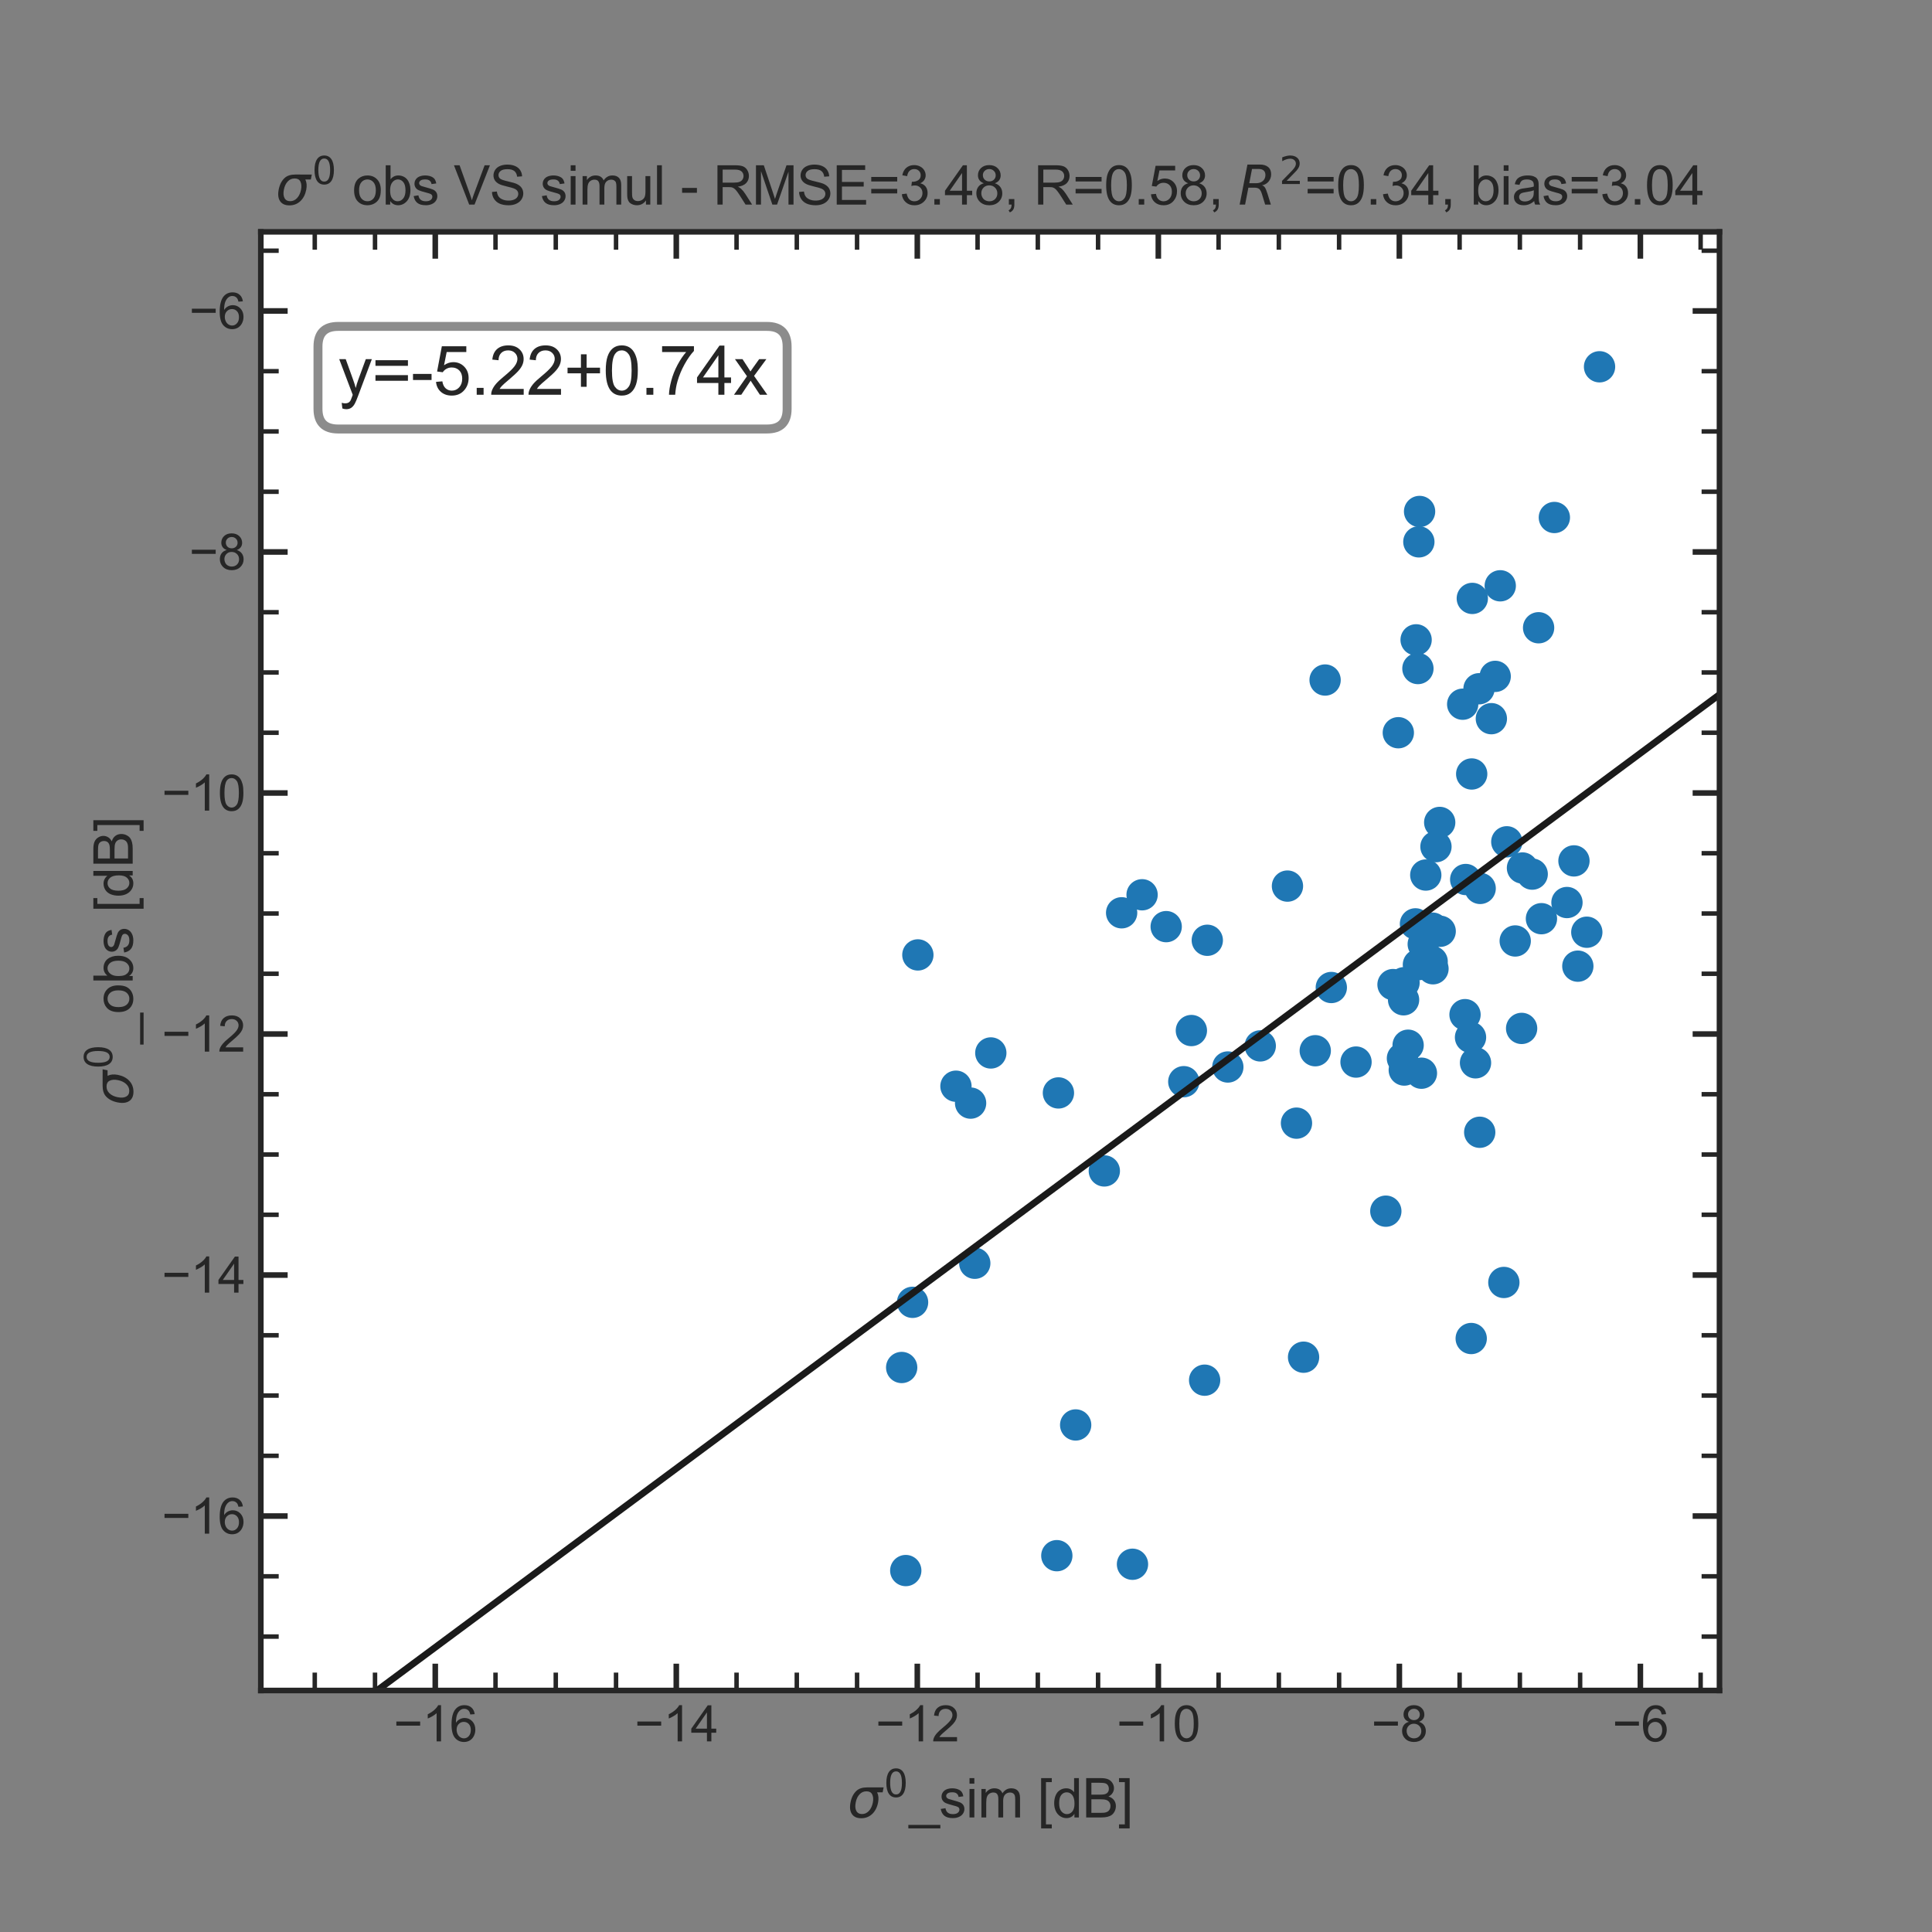 <?xml version="1.0" encoding="utf-8" standalone="no"?>
<!DOCTYPE svg PUBLIC "-//W3C//DTD SVG 1.1//EN"
  "http://www.w3.org/Graphics/SVG/1.1/DTD/svg11.dtd">
<svg xmlns:xlink="http://www.w3.org/1999/xlink" width="432pt" height="432pt" viewBox="0 0 432 432" xmlns="http://www.w3.org/2000/svg" version="1.1">
 <rect x="0" y="0" width="432" height="432" fill="#808080" stroke="none"/>
 <defs>
  <style type="text/css">*{stroke-linejoin: round; stroke-linecap: butt}</style>
 </defs>
 <g id="figure_1">
  <g id="patch_1">
   <path d="M 0 432 
L 432 432 
L 432 0 
L 0 0 
L 0 432 
z
" style="fill: none"/>
  </g>
  <g id="axes_1">
   <g id="patch_2">
    <path d="M 58.32 378 
L 384.48 378 
L 384.48 51.84 
L 58.32 51.84 
z
" style="fill: #ffffff"/>
   </g>
   <g id="matplotlib.axis_1">
    <g id="xtick_1">
     <g id="line2d_1">
      <defs>
       <path id="m7a24ff9597" d="M 0 0 
L 0 -6 
" style="stroke: #262626; stroke-width: 1.25"/>
      </defs>
      <g>
       <use xlink:href="#m7a24ff9597" x="97.327" y="378" style="fill: #262626; stroke: #262626; stroke-width: 1.25"/>
      </g>
     </g>
     <g id="line2d_2">
      <defs>
       <path id="m39b2831d17" d="M 0 0 
L 0 6 
" style="stroke: #262626; stroke-width: 1.25"/>
      </defs>
      <g>
       <use xlink:href="#m39b2831d17" x="97.327" y="51.84" style="fill: #262626; stroke: #262626; stroke-width: 1.25"/>
      </g>
     </g>
     <g id="text_1">
      <!-- −16 -->
      <g style="fill: #262626" transform="translate(87.998 389.374)scale(0.11 -0.11)">
       <defs>
        <path id="ArialMT-2212" d="M 3381 1997 
L 356 1997 
L 356 2522 
L 3381 2522 
L 3381 1997 
z
" transform="scale(0.016)"/>
        <path id="ArialMT-31" d="M 2384 0 
L 1822 0 
L 1822 3584 
Q 1619 3391 1289 3197 
Q 959 3003 697 2906 
L 697 3450 
Q 1169 3672 1522 3987 
Q 1875 4303 2022 4600 
L 2384 4600 
L 2384 0 
z
" transform="scale(0.016)"/>
        <path id="ArialMT-36" d="M 3184 3459 
L 2625 3416 
Q 2550 3747 2413 3897 
Q 2184 4138 1850 4138 
Q 1581 4138 1378 3988 
Q 1113 3794 959 3422 
Q 806 3050 800 2363 
Q 1003 2672 1297 2822 
Q 1591 2972 1913 2972 
Q 2475 2972 2870 2558 
Q 3266 2144 3266 1488 
Q 3266 1056 3080 686 
Q 2894 316 2569 119 
Q 2244 -78 1831 -78 
Q 1128 -78 684 439 
Q 241 956 241 2144 
Q 241 3472 731 4075 
Q 1159 4600 1884 4600 
Q 2425 4600 2770 4297 
Q 3116 3994 3184 3459 
z
M 888 1484 
Q 888 1194 1011 928 
Q 1134 663 1356 523 
Q 1578 384 1822 384 
Q 2178 384 2434 671 
Q 2691 959 2691 1453 
Q 2691 1928 2437 2201 
Q 2184 2475 1800 2475 
Q 1419 2475 1153 2201 
Q 888 1928 888 1484 
z
" transform="scale(0.016)"/>
       </defs>
       <use xlink:href="#ArialMT-2212"/>
       <use xlink:href="#ArialMT-31" x="58.398"/>
       <use xlink:href="#ArialMT-36" x="114.014"/>
      </g>
     </g>
    </g>
    <g id="xtick_2">
     <g id="line2d_3">
      <g>
       <use xlink:href="#m7a24ff9597" x="151.22" y="378" style="fill: #262626; stroke: #262626; stroke-width: 1.25"/>
      </g>
     </g>
     <g id="line2d_4">
      <g>
       <use xlink:href="#m39b2831d17" x="151.22" y="51.84" style="fill: #262626; stroke: #262626; stroke-width: 1.25"/>
      </g>
     </g>
     <g id="text_2">
      <!-- −14 -->
      <g style="fill: #262626" transform="translate(141.89 389.374)scale(0.11 -0.11)">
       <defs>
        <path id="ArialMT-34" d="M 2069 0 
L 2069 1097 
L 81 1097 
L 81 1613 
L 2172 4581 
L 2631 4581 
L 2631 1613 
L 3250 1613 
L 3250 1097 
L 2631 1097 
L 2631 0 
L 2069 0 
z
M 2069 1613 
L 2069 3678 
L 634 1613 
L 2069 1613 
z
" transform="scale(0.016)"/>
       </defs>
       <use xlink:href="#ArialMT-2212"/>
       <use xlink:href="#ArialMT-31" x="58.398"/>
       <use xlink:href="#ArialMT-34" x="114.014"/>
      </g>
     </g>
    </g>
    <g id="xtick_3">
     <g id="line2d_5">
      <g>
       <use xlink:href="#m7a24ff9597" x="205.113" y="378" style="fill: #262626; stroke: #262626; stroke-width: 1.25"/>
      </g>
     </g>
     <g id="line2d_6">
      <g>
       <use xlink:href="#m39b2831d17" x="205.113" y="51.84" style="fill: #262626; stroke: #262626; stroke-width: 1.25"/>
      </g>
     </g>
     <g id="text_3">
      <!-- −12 -->
      <g style="fill: #262626" transform="translate(195.783 389.374)scale(0.11 -0.11)">
       <defs>
        <path id="ArialMT-32" d="M 3222 541 
L 3222 0 
L 194 0 
Q 188 203 259 391 
Q 375 700 629 1000 
Q 884 1300 1366 1694 
Q 2113 2306 2375 2664 
Q 2638 3022 2638 3341 
Q 2638 3675 2398 3904 
Q 2159 4134 1775 4134 
Q 1369 4134 1125 3890 
Q 881 3647 878 3216 
L 300 3275 
Q 359 3922 746 4261 
Q 1134 4600 1788 4600 
Q 2447 4600 2831 4234 
Q 3216 3869 3216 3328 
Q 3216 3053 3103 2787 
Q 2991 2522 2730 2228 
Q 2469 1934 1863 1422 
Q 1356 997 1212 845 
Q 1069 694 975 541 
L 3222 541 
z
" transform="scale(0.016)"/>
       </defs>
       <use xlink:href="#ArialMT-2212"/>
       <use xlink:href="#ArialMT-31" x="58.398"/>
       <use xlink:href="#ArialMT-32" x="114.014"/>
      </g>
     </g>
    </g>
    <g id="xtick_4">
     <g id="line2d_7">
      <g>
       <use xlink:href="#m7a24ff9597" x="259.005" y="378" style="fill: #262626; stroke: #262626; stroke-width: 1.25"/>
      </g>
     </g>
     <g id="line2d_8">
      <g>
       <use xlink:href="#m39b2831d17" x="259.005" y="51.84" style="fill: #262626; stroke: #262626; stroke-width: 1.25"/>
      </g>
     </g>
     <g id="text_4">
      <!-- −10 -->
      <g style="fill: #262626" transform="translate(249.676 389.374)scale(0.11 -0.11)">
       <defs>
        <path id="ArialMT-30" d="M 266 2259 
Q 266 3072 433 3567 
Q 600 4063 929 4331 
Q 1259 4600 1759 4600 
Q 2128 4600 2406 4451 
Q 2684 4303 2865 4023 
Q 3047 3744 3150 3342 
Q 3253 2941 3253 2259 
Q 3253 1453 3087 958 
Q 2922 463 2592 192 
Q 2263 -78 1759 -78 
Q 1097 -78 719 397 
Q 266 969 266 2259 
z
M 844 2259 
Q 844 1131 1108 757 
Q 1372 384 1759 384 
Q 2147 384 2411 759 
Q 2675 1134 2675 2259 
Q 2675 3391 2411 3762 
Q 2147 4134 1753 4134 
Q 1366 4134 1134 3806 
Q 844 3388 844 2259 
z
" transform="scale(0.016)"/>
       </defs>
       <use xlink:href="#ArialMT-2212"/>
       <use xlink:href="#ArialMT-31" x="58.398"/>
       <use xlink:href="#ArialMT-30" x="114.014"/>
      </g>
     </g>
    </g>
    <g id="xtick_5">
     <g id="line2d_9">
      <g>
       <use xlink:href="#m7a24ff9597" x="312.898" y="378" style="fill: #262626; stroke: #262626; stroke-width: 1.25"/>
      </g>
     </g>
     <g id="line2d_10">
      <g>
       <use xlink:href="#m39b2831d17" x="312.898" y="51.84" style="fill: #262626; stroke: #262626; stroke-width: 1.25"/>
      </g>
     </g>
     <g id="text_5">
      <!-- −8 -->
      <g style="fill: #262626" transform="translate(306.627 389.374)scale(0.11 -0.11)">
       <defs>
        <path id="ArialMT-38" d="M 1131 2484 
Q 781 2613 612 2850 
Q 444 3088 444 3419 
Q 444 3919 803 4259 
Q 1163 4600 1759 4600 
Q 2359 4600 2725 4251 
Q 3091 3903 3091 3403 
Q 3091 3084 2923 2848 
Q 2756 2613 2416 2484 
Q 2838 2347 3058 2040 
Q 3278 1734 3278 1309 
Q 3278 722 2862 322 
Q 2447 -78 1769 -78 
Q 1091 -78 675 323 
Q 259 725 259 1325 
Q 259 1772 486 2073 
Q 713 2375 1131 2484 
z
M 1019 3438 
Q 1019 3113 1228 2906 
Q 1438 2700 1772 2700 
Q 2097 2700 2305 2904 
Q 2513 3109 2513 3406 
Q 2513 3716 2298 3927 
Q 2084 4138 1766 4138 
Q 1444 4138 1231 3931 
Q 1019 3725 1019 3438 
z
M 838 1322 
Q 838 1081 952 856 
Q 1066 631 1291 507 
Q 1516 384 1775 384 
Q 2178 384 2440 643 
Q 2703 903 2703 1303 
Q 2703 1709 2433 1975 
Q 2163 2241 1756 2241 
Q 1359 2241 1098 1978 
Q 838 1716 838 1322 
z
" transform="scale(0.016)"/>
       </defs>
       <use xlink:href="#ArialMT-2212"/>
       <use xlink:href="#ArialMT-38" x="58.398"/>
      </g>
     </g>
    </g>
    <g id="xtick_6">
     <g id="line2d_11">
      <g>
       <use xlink:href="#m7a24ff9597" x="366.791" y="378" style="fill: #262626; stroke: #262626; stroke-width: 1.25"/>
      </g>
     </g>
     <g id="line2d_12">
      <g>
       <use xlink:href="#m39b2831d17" x="366.791" y="51.84" style="fill: #262626; stroke: #262626; stroke-width: 1.25"/>
      </g>
     </g>
     <g id="text_6">
      <!-- −6 -->
      <g style="fill: #262626" transform="translate(360.52 389.374)scale(0.11 -0.11)">
       <use xlink:href="#ArialMT-2212"/>
       <use xlink:href="#ArialMT-36" x="58.398"/>
      </g>
     </g>
    </g>
    <g id="xtick_7">
     <g id="line2d_13">
      <defs>
       <path id="m13c1bd08ab" d="M 0 0 
L 0 -4 
" style="stroke: #262626"/>
      </defs>
      <g>
       <use xlink:href="#m13c1bd08ab" x="70.381" y="378" style="fill: #262626; stroke: #262626"/>
      </g>
     </g>
     <g id="line2d_14">
      <defs>
       <path id="m82438d0d2b" d="M 0 0 
L 0 4 
" style="stroke: #262626"/>
      </defs>
      <g>
       <use xlink:href="#m82438d0d2b" x="70.381" y="51.84" style="fill: #262626; stroke: #262626"/>
      </g>
     </g>
    </g>
    <g id="xtick_8">
     <g id="line2d_15">
      <g>
       <use xlink:href="#m13c1bd08ab" x="83.854" y="378" style="fill: #262626; stroke: #262626"/>
      </g>
     </g>
     <g id="line2d_16">
      <g>
       <use xlink:href="#m82438d0d2b" x="83.854" y="51.84" style="fill: #262626; stroke: #262626"/>
      </g>
     </g>
    </g>
    <g id="xtick_9">
     <g id="line2d_17">
      <g>
       <use xlink:href="#m13c1bd08ab" x="110.8" y="378" style="fill: #262626; stroke: #262626"/>
      </g>
     </g>
     <g id="line2d_18">
      <g>
       <use xlink:href="#m82438d0d2b" x="110.8" y="51.84" style="fill: #262626; stroke: #262626"/>
      </g>
     </g>
    </g>
    <g id="xtick_10">
     <g id="line2d_19">
      <g>
       <use xlink:href="#m13c1bd08ab" x="124.273" y="378" style="fill: #262626; stroke: #262626"/>
      </g>
     </g>
     <g id="line2d_20">
      <g>
       <use xlink:href="#m82438d0d2b" x="124.273" y="51.84" style="fill: #262626; stroke: #262626"/>
      </g>
     </g>
    </g>
    <g id="xtick_11">
     <g id="line2d_21">
      <g>
       <use xlink:href="#m13c1bd08ab" x="137.747" y="378" style="fill: #262626; stroke: #262626"/>
      </g>
     </g>
     <g id="line2d_22">
      <g>
       <use xlink:href="#m82438d0d2b" x="137.747" y="51.84" style="fill: #262626; stroke: #262626"/>
      </g>
     </g>
    </g>
    <g id="xtick_12">
     <g id="line2d_23">
      <g>
       <use xlink:href="#m13c1bd08ab" x="164.693" y="378" style="fill: #262626; stroke: #262626"/>
      </g>
     </g>
     <g id="line2d_24">
      <g>
       <use xlink:href="#m82438d0d2b" x="164.693" y="51.84" style="fill: #262626; stroke: #262626"/>
      </g>
     </g>
    </g>
    <g id="xtick_13">
     <g id="line2d_25">
      <g>
       <use xlink:href="#m13c1bd08ab" x="178.166" y="378" style="fill: #262626; stroke: #262626"/>
      </g>
     </g>
     <g id="line2d_26">
      <g>
       <use xlink:href="#m82438d0d2b" x="178.166" y="51.84" style="fill: #262626; stroke: #262626"/>
      </g>
     </g>
    </g>
    <g id="xtick_14">
     <g id="line2d_27">
      <g>
       <use xlink:href="#m13c1bd08ab" x="191.639" y="378" style="fill: #262626; stroke: #262626"/>
      </g>
     </g>
     <g id="line2d_28">
      <g>
       <use xlink:href="#m82438d0d2b" x="191.639" y="51.84" style="fill: #262626; stroke: #262626"/>
      </g>
     </g>
    </g>
    <g id="xtick_15">
     <g id="line2d_29">
      <g>
       <use xlink:href="#m13c1bd08ab" x="218.586" y="378" style="fill: #262626; stroke: #262626"/>
      </g>
     </g>
     <g id="line2d_30">
      <g>
       <use xlink:href="#m82438d0d2b" x="218.586" y="51.84" style="fill: #262626; stroke: #262626"/>
      </g>
     </g>
    </g>
    <g id="xtick_16">
     <g id="line2d_31">
      <g>
       <use xlink:href="#m13c1bd08ab" x="232.059" y="378" style="fill: #262626; stroke: #262626"/>
      </g>
     </g>
     <g id="line2d_32">
      <g>
       <use xlink:href="#m82438d0d2b" x="232.059" y="51.84" style="fill: #262626; stroke: #262626"/>
      </g>
     </g>
    </g>
    <g id="xtick_17">
     <g id="line2d_33">
      <g>
       <use xlink:href="#m13c1bd08ab" x="245.532" y="378" style="fill: #262626; stroke: #262626"/>
      </g>
     </g>
     <g id="line2d_34">
      <g>
       <use xlink:href="#m82438d0d2b" x="245.532" y="51.84" style="fill: #262626; stroke: #262626"/>
      </g>
     </g>
    </g>
    <g id="xtick_18">
     <g id="line2d_35">
      <g>
       <use xlink:href="#m13c1bd08ab" x="272.478" y="378" style="fill: #262626; stroke: #262626"/>
      </g>
     </g>
     <g id="line2d_36">
      <g>
       <use xlink:href="#m82438d0d2b" x="272.478" y="51.84" style="fill: #262626; stroke: #262626"/>
      </g>
     </g>
    </g>
    <g id="xtick_19">
     <g id="line2d_37">
      <g>
       <use xlink:href="#m13c1bd08ab" x="285.952" y="378" style="fill: #262626; stroke: #262626"/>
      </g>
     </g>
     <g id="line2d_38">
      <g>
       <use xlink:href="#m82438d0d2b" x="285.952" y="51.84" style="fill: #262626; stroke: #262626"/>
      </g>
     </g>
    </g>
    <g id="xtick_20">
     <g id="line2d_39">
      <g>
       <use xlink:href="#m13c1bd08ab" x="299.425" y="378" style="fill: #262626; stroke: #262626"/>
      </g>
     </g>
     <g id="line2d_40">
      <g>
       <use xlink:href="#m82438d0d2b" x="299.425" y="51.84" style="fill: #262626; stroke: #262626"/>
      </g>
     </g>
    </g>
    <g id="xtick_21">
     <g id="line2d_41">
      <g>
       <use xlink:href="#m13c1bd08ab" x="326.371" y="378" style="fill: #262626; stroke: #262626"/>
      </g>
     </g>
     <g id="line2d_42">
      <g>
       <use xlink:href="#m82438d0d2b" x="326.371" y="51.84" style="fill: #262626; stroke: #262626"/>
      </g>
     </g>
    </g>
    <g id="xtick_22">
     <g id="line2d_43">
      <g>
       <use xlink:href="#m13c1bd08ab" x="339.844" y="378" style="fill: #262626; stroke: #262626"/>
      </g>
     </g>
     <g id="line2d_44">
      <g>
       <use xlink:href="#m82438d0d2b" x="339.844" y="51.84" style="fill: #262626; stroke: #262626"/>
      </g>
     </g>
    </g>
    <g id="xtick_23">
     <g id="line2d_45">
      <g>
       <use xlink:href="#m13c1bd08ab" x="353.318" y="378" style="fill: #262626; stroke: #262626"/>
      </g>
     </g>
     <g id="line2d_46">
      <g>
       <use xlink:href="#m82438d0d2b" x="353.318" y="51.84" style="fill: #262626; stroke: #262626"/>
      </g>
     </g>
    </g>
    <g id="xtick_24">
     <g id="line2d_47">
      <g>
       <use xlink:href="#m13c1bd08ab" x="380.264" y="378" style="fill: #262626; stroke: #262626"/>
      </g>
     </g>
     <g id="line2d_48">
      <g>
       <use xlink:href="#m82438d0d2b" x="380.264" y="51.84" style="fill: #262626; stroke: #262626"/>
      </g>
     </g>
    </g>
    <g id="text_7">
     <!-- $\sigma^0$_sim [dB] -->
     <g style="fill: #262626" transform="translate(189.48 406.48)scale(0.12 -0.12)">
      <defs>
       <path id="DejaVuSans-Oblique-3c3" d="M 2219 3044 
Q 1744 3044 1422 2700 
Q 1081 2341 969 1747 
Q 844 1119 1044 756 
Q 1241 397 1706 397 
Q 2166 397 2503 759 
Q 2844 1122 2966 1747 
Q 3075 2319 2881 2700 
Q 2700 3044 2219 3044 
z
M 2309 3503 
L 4219 3500 
L 4106 2925 
L 3463 2925 
Q 3706 2438 3575 1747 
Q 3406 888 2884 400 
Q 2359 -91 1609 -91 
Q 856 -91 525 400 
Q 194 888 363 1747 
Q 528 2609 1050 3097 
Q 1484 3503 2309 3503 
z
" transform="scale(0.016)"/>
       <path id="DejaVuSans-30" d="M 2034 4250 
Q 1547 4250 1301 3770 
Q 1056 3291 1056 2328 
Q 1056 1369 1301 889 
Q 1547 409 2034 409 
Q 2525 409 2770 889 
Q 3016 1369 3016 2328 
Q 3016 3291 2770 3770 
Q 2525 4250 2034 4250 
z
M 2034 4750 
Q 2819 4750 3233 4129 
Q 3647 3509 3647 2328 
Q 3647 1150 3233 529 
Q 2819 -91 2034 -91 
Q 1250 -91 836 529 
Q 422 1150 422 2328 
Q 422 3509 836 4129 
Q 1250 4750 2034 4750 
z
" transform="scale(0.016)"/>
       <path id="ArialMT-5f" d="M -97 -1272 
L -97 -866 
L 3631 -866 
L 3631 -1272 
L -97 -1272 
z
" transform="scale(0.016)"/>
       <path id="ArialMT-73" d="M 197 991 
L 753 1078 
Q 800 744 1014 566 
Q 1228 388 1613 388 
Q 2000 388 2187 545 
Q 2375 703 2375 916 
Q 2375 1106 2209 1216 
Q 2094 1291 1634 1406 
Q 1016 1563 777 1677 
Q 538 1791 414 1992 
Q 291 2194 291 2438 
Q 291 2659 392 2848 
Q 494 3038 669 3163 
Q 800 3259 1026 3326 
Q 1253 3394 1513 3394 
Q 1903 3394 2198 3281 
Q 2494 3169 2634 2976 
Q 2775 2784 2828 2463 
L 2278 2388 
Q 2241 2644 2061 2787 
Q 1881 2931 1553 2931 
Q 1166 2931 1000 2803 
Q 834 2675 834 2503 
Q 834 2394 903 2306 
Q 972 2216 1119 2156 
Q 1203 2125 1616 2013 
Q 2213 1853 2448 1751 
Q 2684 1650 2818 1456 
Q 2953 1263 2953 975 
Q 2953 694 2789 445 
Q 2625 197 2315 61 
Q 2006 -75 1616 -75 
Q 969 -75 630 194 
Q 291 463 197 991 
z
" transform="scale(0.016)"/>
       <path id="ArialMT-69" d="M 425 3934 
L 425 4581 
L 988 4581 
L 988 3934 
L 425 3934 
z
M 425 0 
L 425 3319 
L 988 3319 
L 988 0 
L 425 0 
z
" transform="scale(0.016)"/>
       <path id="ArialMT-6d" d="M 422 0 
L 422 3319 
L 925 3319 
L 925 2853 
Q 1081 3097 1340 3245 
Q 1600 3394 1931 3394 
Q 2300 3394 2536 3241 
Q 2772 3088 2869 2813 
Q 3263 3394 3894 3394 
Q 4388 3394 4653 3120 
Q 4919 2847 4919 2278 
L 4919 0 
L 4359 0 
L 4359 2091 
Q 4359 2428 4304 2576 
Q 4250 2725 4106 2815 
Q 3963 2906 3769 2906 
Q 3419 2906 3187 2673 
Q 2956 2441 2956 1928 
L 2956 0 
L 2394 0 
L 2394 2156 
Q 2394 2531 2256 2718 
Q 2119 2906 1806 2906 
Q 1569 2906 1367 2781 
Q 1166 2656 1075 2415 
Q 984 2175 984 1722 
L 984 0 
L 422 0 
z
" transform="scale(0.016)"/>
       <path id="ArialMT-20" transform="scale(0.016)"/>
       <path id="ArialMT-5b" d="M 434 -1272 
L 434 4581 
L 1675 4581 
L 1675 4116 
L 997 4116 
L 997 -806 
L 1675 -806 
L 1675 -1272 
L 434 -1272 
z
" transform="scale(0.016)"/>
       <path id="ArialMT-64" d="M 2575 0 
L 2575 419 
Q 2259 -75 1647 -75 
Q 1250 -75 917 144 
Q 584 363 401 755 
Q 219 1147 219 1656 
Q 219 2153 384 2558 
Q 550 2963 881 3178 
Q 1213 3394 1622 3394 
Q 1922 3394 2156 3267 
Q 2391 3141 2538 2938 
L 2538 4581 
L 3097 4581 
L 3097 0 
L 2575 0 
z
M 797 1656 
Q 797 1019 1065 703 
Q 1334 388 1700 388 
Q 2069 388 2326 689 
Q 2584 991 2584 1609 
Q 2584 2291 2321 2609 
Q 2059 2928 1675 2928 
Q 1300 2928 1048 2622 
Q 797 2316 797 1656 
z
" transform="scale(0.016)"/>
       <path id="ArialMT-42" d="M 469 0 
L 469 4581 
L 2188 4581 
Q 2713 4581 3030 4442 
Q 3347 4303 3526 4014 
Q 3706 3725 3706 3409 
Q 3706 3116 3547 2856 
Q 3388 2597 3066 2438 
Q 3481 2316 3704 2022 
Q 3928 1728 3928 1328 
Q 3928 1006 3792 729 
Q 3656 453 3456 303 
Q 3256 153 2954 76 
Q 2653 0 2216 0 
L 469 0 
z
M 1075 2656 
L 2066 2656 
Q 2469 2656 2644 2709 
Q 2875 2778 2992 2937 
Q 3109 3097 3109 3338 
Q 3109 3566 3000 3739 
Q 2891 3913 2687 3977 
Q 2484 4041 1991 4041 
L 1075 4041 
L 1075 2656 
z
M 1075 541 
L 2216 541 
Q 2509 541 2628 563 
Q 2838 600 2978 687 
Q 3119 775 3209 942 
Q 3300 1109 3300 1328 
Q 3300 1584 3169 1773 
Q 3038 1963 2805 2039 
Q 2572 2116 2134 2116 
L 1075 2116 
L 1075 541 
z
" transform="scale(0.016)"/>
       <path id="ArialMT-5d" d="M 1363 -1272 
L 122 -1272 
L 122 -806 
L 800 -806 
L 800 4116 
L 122 4116 
L 122 4581 
L 1363 4581 
L 1363 -1272 
z
" transform="scale(0.016)"/>
      </defs>
      <use xlink:href="#DejaVuSans-Oblique-3c3" transform="translate(0 0.766)"/>
      <use xlink:href="#DejaVuSans-30" transform="translate(67.852 39.047)scale(0.7)"/>
      <use xlink:href="#ArialMT-5f" transform="translate(115.122 0.766)"/>
      <use xlink:href="#ArialMT-73" transform="translate(170.737 0.766)"/>
      <use xlink:href="#ArialMT-69" transform="translate(220.737 0.766)"/>
      <use xlink:href="#ArialMT-6d" transform="translate(242.954 0.766)"/>
      <use xlink:href="#ArialMT-20" transform="translate(326.255 0.766)"/>
      <use xlink:href="#ArialMT-5b" transform="translate(354.038 0.766)"/>
      <use xlink:href="#ArialMT-64" transform="translate(381.821 0.766)"/>
      <use xlink:href="#ArialMT-42" transform="translate(437.437 0.766)"/>
      <use xlink:href="#ArialMT-5d" transform="translate(504.136 0.766)"/>
     </g>
    </g>
   </g>
   <g id="matplotlib.axis_2">
    <g id="ytick_1">
     <g id="line2d_49">
      <defs>
       <path id="m7d9068fc28" d="M 0 0 
L 6 0 
" style="stroke: #262626; stroke-width: 1.25"/>
      </defs>
      <g>
       <use xlink:href="#m7d9068fc28" x="58.32" y="338.993" style="fill: #262626; stroke: #262626; stroke-width: 1.25"/>
      </g>
     </g>
     <g id="line2d_50">
      <defs>
       <path id="m2fe93ac01d" d="M 0 0 
L -6 0 
" style="stroke: #262626; stroke-width: 1.25"/>
      </defs>
      <g>
       <use xlink:href="#m2fe93ac01d" x="384.48" y="338.993" style="fill: #262626; stroke: #262626; stroke-width: 1.25"/>
      </g>
     </g>
     <g id="text_8">
      <!-- −16 -->
      <g style="fill: #262626" transform="translate(36.161 342.93)scale(0.11 -0.11)">
       <use xlink:href="#ArialMT-2212"/>
       <use xlink:href="#ArialMT-31" x="58.398"/>
       <use xlink:href="#ArialMT-36" x="114.014"/>
      </g>
     </g>
    </g>
    <g id="ytick_2">
     <g id="line2d_51">
      <g>
       <use xlink:href="#m7d9068fc28" x="58.32" y="285.1" style="fill: #262626; stroke: #262626; stroke-width: 1.25"/>
      </g>
     </g>
     <g id="line2d_52">
      <g>
       <use xlink:href="#m2fe93ac01d" x="384.48" y="285.1" style="fill: #262626; stroke: #262626; stroke-width: 1.25"/>
      </g>
     </g>
     <g id="text_9">
      <!-- −14 -->
      <g style="fill: #262626" transform="translate(36.161 289.037)scale(0.11 -0.11)">
       <use xlink:href="#ArialMT-2212"/>
       <use xlink:href="#ArialMT-31" x="58.398"/>
       <use xlink:href="#ArialMT-34" x="114.014"/>
      </g>
     </g>
    </g>
    <g id="ytick_3">
     <g id="line2d_53">
      <g>
       <use xlink:href="#m7d9068fc28" x="58.32" y="231.207" style="fill: #262626; stroke: #262626; stroke-width: 1.25"/>
      </g>
     </g>
     <g id="line2d_54">
      <g>
       <use xlink:href="#m2fe93ac01d" x="384.48" y="231.207" style="fill: #262626; stroke: #262626; stroke-width: 1.25"/>
      </g>
     </g>
     <g id="text_10">
      <!-- −12 -->
      <g style="fill: #262626" transform="translate(36.161 235.144)scale(0.11 -0.11)">
       <use xlink:href="#ArialMT-2212"/>
       <use xlink:href="#ArialMT-31" x="58.398"/>
       <use xlink:href="#ArialMT-32" x="114.014"/>
      </g>
     </g>
    </g>
    <g id="ytick_4">
     <g id="line2d_55">
      <g>
       <use xlink:href="#m7d9068fc28" x="58.32" y="177.315" style="fill: #262626; stroke: #262626; stroke-width: 1.25"/>
      </g>
     </g>
     <g id="line2d_56">
      <g>
       <use xlink:href="#m2fe93ac01d" x="384.48" y="177.315" style="fill: #262626; stroke: #262626; stroke-width: 1.25"/>
      </g>
     </g>
     <g id="text_11">
      <!-- −10 -->
      <g style="fill: #262626" transform="translate(36.161 181.251)scale(0.11 -0.11)">
       <use xlink:href="#ArialMT-2212"/>
       <use xlink:href="#ArialMT-31" x="58.398"/>
       <use xlink:href="#ArialMT-30" x="114.014"/>
      </g>
     </g>
    </g>
    <g id="ytick_5">
     <g id="line2d_57">
      <g>
       <use xlink:href="#m7d9068fc28" x="58.32" y="123.422" style="fill: #262626; stroke: #262626; stroke-width: 1.25"/>
      </g>
     </g>
     <g id="line2d_58">
      <g>
       <use xlink:href="#m2fe93ac01d" x="384.48" y="123.422" style="fill: #262626; stroke: #262626; stroke-width: 1.25"/>
      </g>
     </g>
     <g id="text_12">
      <!-- −8 -->
      <g style="fill: #262626" transform="translate(42.278 127.359)scale(0.11 -0.11)">
       <use xlink:href="#ArialMT-2212"/>
       <use xlink:href="#ArialMT-38" x="58.398"/>
      </g>
     </g>
    </g>
    <g id="ytick_6">
     <g id="line2d_59">
      <g>
       <use xlink:href="#m7d9068fc28" x="58.32" y="69.529" style="fill: #262626; stroke: #262626; stroke-width: 1.25"/>
      </g>
     </g>
     <g id="line2d_60">
      <g>
       <use xlink:href="#m2fe93ac01d" x="384.48" y="69.529" style="fill: #262626; stroke: #262626; stroke-width: 1.25"/>
      </g>
     </g>
     <g id="text_13">
      <!-- −6 -->
      <g style="fill: #262626" transform="translate(42.278 73.466)scale(0.11 -0.11)">
       <use xlink:href="#ArialMT-2212"/>
       <use xlink:href="#ArialMT-36" x="58.398"/>
      </g>
     </g>
    </g>
    <g id="ytick_7">
     <g id="line2d_61">
      <defs>
       <path id="mbd7a9743d0" d="M 0 0 
L 4 0 
" style="stroke: #262626"/>
      </defs>
      <g>
       <use xlink:href="#mbd7a9743d0" x="58.32" y="365.939" style="fill: #262626; stroke: #262626"/>
      </g>
     </g>
     <g id="line2d_62">
      <defs>
       <path id="mc34ede7625" d="M 0 0 
L -4 0 
" style="stroke: #262626"/>
      </defs>
      <g>
       <use xlink:href="#mc34ede7625" x="384.48" y="365.939" style="fill: #262626; stroke: #262626"/>
      </g>
     </g>
    </g>
    <g id="ytick_8">
     <g id="line2d_63">
      <g>
       <use xlink:href="#mbd7a9743d0" x="58.32" y="352.466" style="fill: #262626; stroke: #262626"/>
      </g>
     </g>
     <g id="line2d_64">
      <g>
       <use xlink:href="#mc34ede7625" x="384.48" y="352.466" style="fill: #262626; stroke: #262626"/>
      </g>
     </g>
    </g>
    <g id="ytick_9">
     <g id="line2d_65">
      <g>
       <use xlink:href="#mbd7a9743d0" x="58.32" y="325.52" style="fill: #262626; stroke: #262626"/>
      </g>
     </g>
     <g id="line2d_66">
      <g>
       <use xlink:href="#mc34ede7625" x="384.48" y="325.52" style="fill: #262626; stroke: #262626"/>
      </g>
     </g>
    </g>
    <g id="ytick_10">
     <g id="line2d_67">
      <g>
       <use xlink:href="#mbd7a9743d0" x="58.32" y="312.047" style="fill: #262626; stroke: #262626"/>
      </g>
     </g>
     <g id="line2d_68">
      <g>
       <use xlink:href="#mc34ede7625" x="384.48" y="312.047" style="fill: #262626; stroke: #262626"/>
      </g>
     </g>
    </g>
    <g id="ytick_11">
     <g id="line2d_69">
      <g>
       <use xlink:href="#mbd7a9743d0" x="58.32" y="298.573" style="fill: #262626; stroke: #262626"/>
      </g>
     </g>
     <g id="line2d_70">
      <g>
       <use xlink:href="#mc34ede7625" x="384.48" y="298.573" style="fill: #262626; stroke: #262626"/>
      </g>
     </g>
    </g>
    <g id="ytick_12">
     <g id="line2d_71">
      <g>
       <use xlink:href="#mbd7a9743d0" x="58.32" y="271.627" style="fill: #262626; stroke: #262626"/>
      </g>
     </g>
     <g id="line2d_72">
      <g>
       <use xlink:href="#mc34ede7625" x="384.48" y="271.627" style="fill: #262626; stroke: #262626"/>
      </g>
     </g>
    </g>
    <g id="ytick_13">
     <g id="line2d_73">
      <g>
       <use xlink:href="#mbd7a9743d0" x="58.32" y="258.154" style="fill: #262626; stroke: #262626"/>
      </g>
     </g>
     <g id="line2d_74">
      <g>
       <use xlink:href="#mc34ede7625" x="384.48" y="258.154" style="fill: #262626; stroke: #262626"/>
      </g>
     </g>
    </g>
    <g id="ytick_14">
     <g id="line2d_75">
      <g>
       <use xlink:href="#mbd7a9743d0" x="58.32" y="244.681" style="fill: #262626; stroke: #262626"/>
      </g>
     </g>
     <g id="line2d_76">
      <g>
       <use xlink:href="#mc34ede7625" x="384.48" y="244.681" style="fill: #262626; stroke: #262626"/>
      </g>
     </g>
    </g>
    <g id="ytick_15">
     <g id="line2d_77">
      <g>
       <use xlink:href="#mbd7a9743d0" x="58.32" y="217.734" style="fill: #262626; stroke: #262626"/>
      </g>
     </g>
     <g id="line2d_78">
      <g>
       <use xlink:href="#mc34ede7625" x="384.48" y="217.734" style="fill: #262626; stroke: #262626"/>
      </g>
     </g>
    </g>
    <g id="ytick_16">
     <g id="line2d_79">
      <g>
       <use xlink:href="#mbd7a9743d0" x="58.32" y="204.261" style="fill: #262626; stroke: #262626"/>
      </g>
     </g>
     <g id="line2d_80">
      <g>
       <use xlink:href="#mc34ede7625" x="384.48" y="204.261" style="fill: #262626; stroke: #262626"/>
      </g>
     </g>
    </g>
    <g id="ytick_17">
     <g id="line2d_81">
      <g>
       <use xlink:href="#mbd7a9743d0" x="58.32" y="190.788" style="fill: #262626; stroke: #262626"/>
      </g>
     </g>
     <g id="line2d_82">
      <g>
       <use xlink:href="#mc34ede7625" x="384.48" y="190.788" style="fill: #262626; stroke: #262626"/>
      </g>
     </g>
    </g>
    <g id="ytick_18">
     <g id="line2d_83">
      <g>
       <use xlink:href="#mbd7a9743d0" x="58.32" y="163.842" style="fill: #262626; stroke: #262626"/>
      </g>
     </g>
     <g id="line2d_84">
      <g>
       <use xlink:href="#mc34ede7625" x="384.48" y="163.842" style="fill: #262626; stroke: #262626"/>
      </g>
     </g>
    </g>
    <g id="ytick_19">
     <g id="line2d_85">
      <g>
       <use xlink:href="#mbd7a9743d0" x="58.32" y="150.368" style="fill: #262626; stroke: #262626"/>
      </g>
     </g>
     <g id="line2d_86">
      <g>
       <use xlink:href="#mc34ede7625" x="384.48" y="150.368" style="fill: #262626; stroke: #262626"/>
      </g>
     </g>
    </g>
    <g id="ytick_20">
     <g id="line2d_87">
      <g>
       <use xlink:href="#mbd7a9743d0" x="58.32" y="136.895" style="fill: #262626; stroke: #262626"/>
      </g>
     </g>
     <g id="line2d_88">
      <g>
       <use xlink:href="#mc34ede7625" x="384.48" y="136.895" style="fill: #262626; stroke: #262626"/>
      </g>
     </g>
    </g>
    <g id="ytick_21">
     <g id="line2d_89">
      <g>
       <use xlink:href="#mbd7a9743d0" x="58.32" y="109.949" style="fill: #262626; stroke: #262626"/>
      </g>
     </g>
     <g id="line2d_90">
      <g>
       <use xlink:href="#mc34ede7625" x="384.48" y="109.949" style="fill: #262626; stroke: #262626"/>
      </g>
     </g>
    </g>
    <g id="ytick_22">
     <g id="line2d_91">
      <g>
       <use xlink:href="#mbd7a9743d0" x="58.32" y="96.476" style="fill: #262626; stroke: #262626"/>
      </g>
     </g>
     <g id="line2d_92">
      <g>
       <use xlink:href="#mc34ede7625" x="384.48" y="96.476" style="fill: #262626; stroke: #262626"/>
      </g>
     </g>
    </g>
    <g id="ytick_23">
     <g id="line2d_93">
      <g>
       <use xlink:href="#mbd7a9743d0" x="58.32" y="83.002" style="fill: #262626; stroke: #262626"/>
      </g>
     </g>
     <g id="line2d_94">
      <g>
       <use xlink:href="#mc34ede7625" x="384.48" y="83.002" style="fill: #262626; stroke: #262626"/>
      </g>
     </g>
    </g>
    <g id="ytick_24">
     <g id="line2d_95">
      <g>
       <use xlink:href="#mbd7a9743d0" x="58.32" y="56.056" style="fill: #262626; stroke: #262626"/>
      </g>
     </g>
     <g id="line2d_96">
      <g>
       <use xlink:href="#mc34ede7625" x="384.48" y="56.056" style="fill: #262626; stroke: #262626"/>
      </g>
     </g>
    </g>
    <g id="text_14">
     <!-- $\sigma^0$_obs [dB] -->
     <g style="fill: #262626" transform="translate(29.761 247.2)rotate(-90)scale(0.12 -0.12)">
      <defs>
       <path id="ArialMT-6f" d="M 213 1659 
Q 213 2581 725 3025 
Q 1153 3394 1769 3394 
Q 2453 3394 2887 2945 
Q 3322 2497 3322 1706 
Q 3322 1066 3130 698 
Q 2938 331 2570 128 
Q 2203 -75 1769 -75 
Q 1072 -75 642 372 
Q 213 819 213 1659 
z
M 791 1659 
Q 791 1022 1069 705 
Q 1347 388 1769 388 
Q 2188 388 2466 706 
Q 2744 1025 2744 1678 
Q 2744 2294 2464 2611 
Q 2184 2928 1769 2928 
Q 1347 2928 1069 2612 
Q 791 2297 791 1659 
z
" transform="scale(0.016)"/>
       <path id="ArialMT-62" d="M 941 0 
L 419 0 
L 419 4581 
L 981 4581 
L 981 2947 
Q 1338 3394 1891 3394 
Q 2197 3394 2470 3270 
Q 2744 3147 2920 2923 
Q 3097 2700 3197 2384 
Q 3297 2069 3297 1709 
Q 3297 856 2875 390 
Q 2453 -75 1863 -75 
Q 1275 -75 941 416 
L 941 0 
z
M 934 1684 
Q 934 1088 1097 822 
Q 1363 388 1816 388 
Q 2184 388 2453 708 
Q 2722 1028 2722 1663 
Q 2722 2313 2464 2622 
Q 2206 2931 1841 2931 
Q 1472 2931 1203 2611 
Q 934 2291 934 1684 
z
" transform="scale(0.016)"/>
      </defs>
      <use xlink:href="#DejaVuSans-Oblique-3c3" transform="translate(0 0.766)"/>
      <use xlink:href="#DejaVuSans-30" transform="translate(67.852 39.047)scale(0.7)"/>
      <use xlink:href="#ArialMT-5f" transform="translate(115.122 0.766)"/>
      <use xlink:href="#ArialMT-6f" transform="translate(170.737 0.766)"/>
      <use xlink:href="#ArialMT-62" transform="translate(226.353 0.766)"/>
      <use xlink:href="#ArialMT-73" transform="translate(281.968 0.766)"/>
      <use xlink:href="#ArialMT-20" transform="translate(331.968 0.766)"/>
      <use xlink:href="#ArialMT-5b" transform="translate(359.751 0.766)"/>
      <use xlink:href="#ArialMT-64" transform="translate(387.534 0.766)"/>
      <use xlink:href="#ArialMT-42" transform="translate(443.149 0.766)"/>
      <use xlink:href="#ArialMT-5d" transform="translate(509.849 0.766)"/>
     </g>
    </g>
   </g>
   <g id="line2d_97">
    <defs>
     <path id="me8afb06db5" d="M 0 3 
C 0.796 3 1.559 2.684 2.121 2.121 
C 2.684 1.559 3 0.796 3 0 
C 3 -0.796 2.684 -1.559 2.121 -2.121 
C 1.559 -2.684 0.796 -3 0 -3 
C -0.796 -3 -1.559 -2.684 -2.121 -2.121 
C -2.684 -1.559 -3 -0.796 -3 0 
C -3 0.796 -2.684 1.559 -2.121 2.121 
C -1.559 2.684 -0.796 3 0 3 
z
" style="stroke: #1f77b4"/>
    </defs>
    <g clip-path="url(#pc5af6818dd)">
     <use xlink:href="#me8afb06db5" x="351.941" y="192.499" style="fill: #1f77b4; stroke: #1f77b4"/>
     <use xlink:href="#me8afb06db5" x="342.606" y="195.455" style="fill: #1f77b4; stroke: #1f77b4"/>
     <use xlink:href="#me8afb06db5" x="313.588" y="236.657" style="fill: #1f77b4; stroke: #1f77b4"/>
     <use xlink:href="#me8afb06db5" x="274.547" y="238.581" style="fill: #1f77b4; stroke: #1f77b4"/>
     <use xlink:href="#me8afb06db5" x="264.697" y="241.868" style="fill: #1f77b4; stroke: #1f77b4"/>
     <use xlink:href="#me8afb06db5" x="246.928" y="261.823" style="fill: #1f77b4; stroke: #1f77b4"/>
     <use xlink:href="#me8afb06db5" x="221.548" y="235.443" style="fill: #1f77b4; stroke: #1f77b4"/>
     <use xlink:href="#me8afb06db5" x="213.753" y="242.879" style="fill: #1f77b4; stroke: #1f77b4"/>
     <use xlink:href="#me8afb06db5" x="205.237" y="213.522" style="fill: #1f77b4; stroke: #1f77b4"/>
     <use xlink:href="#me8afb06db5" x="204.054" y="291.203" style="fill: #1f77b4; stroke: #1f77b4"/>
     <use xlink:href="#me8afb06db5" x="347.559" y="115.713" style="fill: #1f77b4; stroke: #1f77b4"/>
     <use xlink:href="#me8afb06db5" x="352.808" y="216.036" style="fill: #1f77b4; stroke: #1f77b4"/>
     <use xlink:href="#me8afb06db5" x="336.266" y="286.762" style="fill: #1f77b4; stroke: #1f77b4"/>
     <use xlink:href="#me8afb06db5" x="303.211" y="237.48" style="fill: #1f77b4; stroke: #1f77b4"/>
     <use xlink:href="#me8afb06db5" x="253.227" y="349.77" style="fill: #1f77b4; stroke: #1f77b4"/>
     <use xlink:href="#me8afb06db5" x="240.521" y="318.623" style="fill: #1f77b4; stroke: #1f77b4"/>
     <use xlink:href="#me8afb06db5" x="217.962" y="282.467" style="fill: #1f77b4; stroke: #1f77b4"/>
     <use xlink:href="#me8afb06db5" x="202.531" y="351.181" style="fill: #1f77b4; stroke: #1f77b4"/>
     <use xlink:href="#me8afb06db5" x="201.617" y="305.775" style="fill: #1f77b4; stroke: #1f77b4"/>
     <use xlink:href="#me8afb06db5" x="287.879" y="198.133" style="fill: #1f77b4; stroke: #1f77b4"/>
     <use xlink:href="#me8afb06db5" x="236.309" y="347.854" style="fill: #1f77b4; stroke: #1f77b4"/>
     <use xlink:href="#me8afb06db5" x="357.661" y="82.014" style="fill: #1f77b4; stroke: #1f77b4"/>
     <use xlink:href="#me8afb06db5" x="291.48" y="303.473" style="fill: #1f77b4; stroke: #1f77b4"/>
     <use xlink:href="#me8afb06db5" x="269.358" y="308.612" style="fill: #1f77b4; stroke: #1f77b4"/>
     <use xlink:href="#me8afb06db5" x="236.667" y="244.381" style="fill: #1f77b4; stroke: #1f77b4"/>
     <use xlink:href="#me8afb06db5" x="340.238" y="229.955" style="fill: #1f77b4; stroke: #1f77b4"/>
     <use xlink:href="#me8afb06db5" x="309.874" y="270.822" style="fill: #1f77b4; stroke: #1f77b4"/>
     <use xlink:href="#me8afb06db5" x="266.396" y="230.433" style="fill: #1f77b4; stroke: #1f77b4"/>
     <use xlink:href="#me8afb06db5" x="217.028" y="246.659" style="fill: #1f77b4; stroke: #1f77b4"/>
     <use xlink:href="#me8afb06db5" x="354.814" y="208.448" style="fill: #1f77b4; stroke: #1f77b4"/>
     <use xlink:href="#me8afb06db5" x="289.897" y="251.139" style="fill: #1f77b4; stroke: #1f77b4"/>
     <use xlink:href="#me8afb06db5" x="338.805" y="210.402" style="fill: #1f77b4; stroke: #1f77b4"/>
     <use xlink:href="#me8afb06db5" x="311.482" y="220.155" style="fill: #1f77b4; stroke: #1f77b4"/>
     <use xlink:href="#me8afb06db5" x="281.797" y="233.864" style="fill: #1f77b4; stroke: #1f77b4"/>
     <use xlink:href="#me8afb06db5" x="269.953" y="210.248" style="fill: #1f77b4; stroke: #1f77b4"/>
     <use xlink:href="#me8afb06db5" x="336.923" y="188.23" style="fill: #1f77b4; stroke: #1f77b4"/>
     <use xlink:href="#me8afb06db5" x="322.031" y="208.233" style="fill: #1f77b4; stroke: #1f77b4"/>
     <use xlink:href="#me8afb06db5" x="255.374" y="200.074" style="fill: #1f77b4; stroke: #1f77b4"/>
     <use xlink:href="#me8afb06db5" x="250.799" y="204.103" style="fill: #1f77b4; stroke: #1f77b4"/>
     <use xlink:href="#me8afb06db5" x="260.763" y="207.198" style="fill: #1f77b4; stroke: #1f77b4"/>
     <use xlink:href="#me8afb06db5" x="330.709" y="154.009" style="fill: #1f77b4; stroke: #1f77b4"/>
     <use xlink:href="#me8afb06db5" x="317.259" y="121.159" style="fill: #1f77b4; stroke: #1f77b4"/>
     <use xlink:href="#me8afb06db5" x="296.296" y="152.055" style="fill: #1f77b4; stroke: #1f77b4"/>
     <use xlink:href="#me8afb06db5" x="344.035" y="140.368" style="fill: #1f77b4; stroke: #1f77b4"/>
     <use xlink:href="#me8afb06db5" x="317.049" y="149.487" style="fill: #1f77b4; stroke: #1f77b4"/>
     <use xlink:href="#me8afb06db5" x="316.647" y="143.07" style="fill: #1f77b4; stroke: #1f77b4"/>
     <use xlink:href="#me8afb06db5" x="327.582" y="226.879" style="fill: #1f77b4; stroke: #1f77b4"/>
     <use xlink:href="#me8afb06db5" x="329.212" y="133.806" style="fill: #1f77b4; stroke: #1f77b4"/>
     <use xlink:href="#me8afb06db5" x="350.377" y="201.808" style="fill: #1f77b4; stroke: #1f77b4"/>
     <use xlink:href="#me8afb06db5" x="329.929" y="237.649" style="fill: #1f77b4; stroke: #1f77b4"/>
     <use xlink:href="#me8afb06db5" x="329.075" y="173.065" style="fill: #1f77b4; stroke: #1f77b4"/>
     <use xlink:href="#me8afb06db5" x="334.33" y="151.24" style="fill: #1f77b4; stroke: #1f77b4"/>
     <use xlink:href="#me8afb06db5" x="330.869" y="253.177" style="fill: #1f77b4; stroke: #1f77b4"/>
     <use xlink:href="#me8afb06db5" x="330.97" y="198.652" style="fill: #1f77b4; stroke: #1f77b4"/>
     <use xlink:href="#me8afb06db5" x="344.67" y="205.422" style="fill: #1f77b4; stroke: #1f77b4"/>
     <use xlink:href="#me8afb06db5" x="328.967" y="299.296" style="fill: #1f77b4; stroke: #1f77b4"/>
     <use xlink:href="#me8afb06db5" x="327.06" y="157.464" style="fill: #1f77b4; stroke: #1f77b4"/>
     <use xlink:href="#me8afb06db5" x="328.812" y="231.951" style="fill: #1f77b4; stroke: #1f77b4"/>
     <use xlink:href="#me8afb06db5" x="321.083" y="189.312" style="fill: #1f77b4; stroke: #1f77b4"/>
     <use xlink:href="#me8afb06db5" x="320.419" y="216.621" style="fill: #1f77b4; stroke: #1f77b4"/>
     <use xlink:href="#me8afb06db5" x="320.236" y="215.004" style="fill: #1f77b4; stroke: #1f77b4"/>
     <use xlink:href="#me8afb06db5" x="318.239" y="211.12" style="fill: #1f77b4; stroke: #1f77b4"/>
     <use xlink:href="#me8afb06db5" x="327.733" y="196.661" style="fill: #1f77b4; stroke: #1f77b4"/>
     <use xlink:href="#me8afb06db5" x="316.501" y="206.577" style="fill: #1f77b4; stroke: #1f77b4"/>
     <use xlink:href="#me8afb06db5" x="313.998" y="239.267" style="fill: #1f77b4; stroke: #1f77b4"/>
     <use xlink:href="#me8afb06db5" x="340.427" y="194.083" style="fill: #1f77b4; stroke: #1f77b4"/>
     <use xlink:href="#me8afb06db5" x="313.843" y="223.558" style="fill: #1f77b4; stroke: #1f77b4"/>
     <use xlink:href="#me8afb06db5" x="333.472" y="160.698" style="fill: #1f77b4; stroke: #1f77b4"/>
     <use xlink:href="#me8afb06db5" x="321.922" y="183.898" style="fill: #1f77b4; stroke: #1f77b4"/>
     <use xlink:href="#me8afb06db5" x="318.806" y="195.662" style="fill: #1f77b4; stroke: #1f77b4"/>
     <use xlink:href="#me8afb06db5" x="317.421" y="114.366" style="fill: #1f77b4; stroke: #1f77b4"/>
     <use xlink:href="#me8afb06db5" x="317.835" y="239.97" style="fill: #1f77b4; stroke: #1f77b4"/>
     <use xlink:href="#me8afb06db5" x="335.459" y="130.986" style="fill: #1f77b4; stroke: #1f77b4"/>
     <use xlink:href="#me8afb06db5" x="320.337" y="207.538" style="fill: #1f77b4; stroke: #1f77b4"/>
     <use xlink:href="#me8afb06db5" x="317.161" y="215.698" style="fill: #1f77b4; stroke: #1f77b4"/>
     <use xlink:href="#me8afb06db5" x="313.947" y="219.739" style="fill: #1f77b4; stroke: #1f77b4"/>
     <use xlink:href="#me8afb06db5" x="314.86" y="233.712" style="fill: #1f77b4; stroke: #1f77b4"/>
     <use xlink:href="#me8afb06db5" x="297.685" y="220.809" style="fill: #1f77b4; stroke: #1f77b4"/>
     <use xlink:href="#me8afb06db5" x="294.093" y="234.944" style="fill: #1f77b4; stroke: #1f77b4"/>
     <use xlink:href="#me8afb06db5" x="312.668" y="163.839" style="fill: #1f77b4; stroke: #1f77b4"/>
    </g>
   </g>
   <g id="line2d_98">
    <path d="M 58.32 397.286 
L 61.615 394.842 
L 64.909 392.398 
L 68.204 389.954 
L 71.498 387.509 
L 74.793 385.065 
L 78.087 382.621 
L 81.382 380.177 
L 84.676 377.732 
L 87.971 375.288 
L 91.265 372.844 
L 94.56 370.4 
L 97.855 367.955 
L 101.149 365.511 
L 104.444 363.067 
L 107.738 360.623 
L 111.033 358.178 
L 114.327 355.734 
L 117.622 353.29 
L 120.916 350.846 
L 124.211 348.401 
L 127.505 345.957 
L 130.8 343.513 
L 134.095 341.069 
L 137.389 338.624 
L 140.684 336.18 
L 143.978 333.736 
L 147.273 331.292 
L 150.567 328.847 
L 153.862 326.403 
L 157.156 323.959 
L 160.451 321.515 
L 163.745 319.07 
L 167.04 316.626 
L 170.335 314.182 
L 173.629 311.738 
L 176.924 309.293 
L 180.218 306.849 
L 183.513 304.405 
L 186.807 301.961 
L 190.102 299.516 
L 193.396 297.072 
L 196.691 294.628 
L 199.985 292.184 
L 203.28 289.739 
L 206.575 287.295 
L 209.869 284.851 
L 213.164 282.407 
L 216.458 279.962 
L 219.753 277.518 
L 223.047 275.074 
L 226.342 272.63 
L 229.636 270.185 
L 232.931 267.741 
L 236.225 265.297 
L 239.52 262.853 
L 242.815 260.408 
L 246.109 257.964 
L 249.404 255.52 
L 252.698 253.076 
L 255.993 250.631 
L 259.287 248.187 
L 262.582 245.743 
L 265.876 243.299 
L 269.171 240.854 
L 272.465 238.41 
L 275.76 235.966 
L 279.055 233.522 
L 282.349 231.077 
L 285.644 228.633 
L 288.938 226.189 
L 292.233 223.745 
L 295.527 221.3 
L 298.822 218.856 
L 302.116 216.412 
L 305.411 213.967 
L 308.705 211.523 
L 312 209.079 
L 315.295 206.635 
L 318.589 204.19 
L 321.884 201.746 
L 325.178 199.302 
L 328.473 196.858 
L 331.767 194.413 
L 335.062 191.969 
L 338.356 189.525 
L 341.651 187.081 
L 344.945 184.636 
L 348.24 182.192 
L 351.535 179.748 
L 354.829 177.304 
L 358.124 174.859 
L 361.418 172.415 
L 364.713 169.971 
L 368.007 167.527 
L 371.302 165.082 
L 374.596 162.638 
L 377.891 160.194 
L 381.185 157.75 
L 384.48 155.305 
" clip-path="url(#pc5af6818dd)" style="fill: none; stroke: #1a1a1a; stroke-width: 1.5; stroke-linecap: round"/>
   </g>
   <g id="patch_3">
    <path d="M 58.32 378 
L 58.32 51.84 
" style="fill: none; stroke: #262626; stroke-width: 1.25; stroke-linejoin: miter; stroke-linecap: square"/>
   </g>
   <g id="patch_4">
    <path d="M 384.48 378 
L 384.48 51.84 
" style="fill: none; stroke: #262626; stroke-width: 1.25; stroke-linejoin: miter; stroke-linecap: square"/>
   </g>
   <g id="patch_5">
    <path d="M 58.32 378 
L 384.48 378 
" style="fill: none; stroke: #262626; stroke-width: 1.25; stroke-linejoin: miter; stroke-linecap: square"/>
   </g>
   <g id="patch_6">
    <path d="M 58.32 51.84 
L 384.48 51.84 
" style="fill: none; stroke: #262626; stroke-width: 1.25; stroke-linejoin: miter; stroke-linecap: square"/>
   </g>
   <g id="text_15">
    <g id="patch_7">
     <path d="M 75.602 95.925 
L 171.502 95.925 
Q 176.002 95.925 176.002 91.425 
L 176.002 77.487 
Q 176.002 72.987 171.502 72.987 
L 75.602 72.987 
Q 71.102 72.987 71.102 77.487 
L 71.102 91.425 
Q 71.102 95.925 75.602 95.925 
z
" style="fill: #ffffff; opacity: 0.5; stroke: #1a1a1a; stroke-width: 2; stroke-linejoin: miter"/>
    </g>
    <!-- y=-5.22+0.74x -->
    <g style="fill: #262626" transform="translate(75.602 88.268)scale(0.15 -0.15)">
     <defs>
      <path id="ArialMT-79" d="M 397 -1278 
L 334 -750 
Q 519 -800 656 -800 
Q 844 -800 956 -737 
Q 1069 -675 1141 -563 
Q 1194 -478 1313 -144 
Q 1328 -97 1363 -6 
L 103 3319 
L 709 3319 
L 1400 1397 
Q 1534 1031 1641 628 
Q 1738 1016 1872 1384 
L 2581 3319 
L 3144 3319 
L 1881 -56 
Q 1678 -603 1566 -809 
Q 1416 -1088 1222 -1217 
Q 1028 -1347 759 -1347 
Q 597 -1347 397 -1278 
z
" transform="scale(0.016)"/>
      <path id="ArialMT-3d" d="M 3381 2694 
L 356 2694 
L 356 3219 
L 3381 3219 
L 3381 2694 
z
M 3381 1303 
L 356 1303 
L 356 1828 
L 3381 1828 
L 3381 1303 
z
" transform="scale(0.016)"/>
      <path id="ArialMT-2d" d="M 203 1375 
L 203 1941 
L 1931 1941 
L 1931 1375 
L 203 1375 
z
" transform="scale(0.016)"/>
      <path id="ArialMT-35" d="M 266 1200 
L 856 1250 
Q 922 819 1161 601 
Q 1400 384 1738 384 
Q 2144 384 2425 690 
Q 2706 997 2706 1503 
Q 2706 1984 2436 2262 
Q 2166 2541 1728 2541 
Q 1456 2541 1237 2417 
Q 1019 2294 894 2097 
L 366 2166 
L 809 4519 
L 3088 4519 
L 3088 3981 
L 1259 3981 
L 1013 2750 
Q 1425 3038 1878 3038 
Q 2478 3038 2890 2622 
Q 3303 2206 3303 1553 
Q 3303 931 2941 478 
Q 2500 -78 1738 -78 
Q 1113 -78 717 272 
Q 322 622 266 1200 
z
" transform="scale(0.016)"/>
      <path id="ArialMT-2e" d="M 581 0 
L 581 641 
L 1222 641 
L 1222 0 
L 581 0 
z
" transform="scale(0.016)"/>
      <path id="ArialMT-2b" d="M 1603 741 
L 1603 1997 
L 356 1997 
L 356 2522 
L 1603 2522 
L 1603 3769 
L 2134 3769 
L 2134 2522 
L 3381 2522 
L 3381 1997 
L 2134 1997 
L 2134 741 
L 1603 741 
z
" transform="scale(0.016)"/>
      <path id="ArialMT-37" d="M 303 3981 
L 303 4522 
L 3269 4522 
L 3269 4084 
Q 2831 3619 2401 2847 
Q 1972 2075 1738 1259 
Q 1569 684 1522 0 
L 944 0 
Q 953 541 1156 1306 
Q 1359 2072 1739 2783 
Q 2119 3494 2547 3981 
L 303 3981 
z
" transform="scale(0.016)"/>
      <path id="ArialMT-78" d="M 47 0 
L 1259 1725 
L 138 3319 
L 841 3319 
L 1350 2541 
Q 1494 2319 1581 2169 
Q 1719 2375 1834 2534 
L 2394 3319 
L 3066 3319 
L 1919 1756 
L 3153 0 
L 2463 0 
L 1781 1031 
L 1600 1309 
L 728 0 
L 47 0 
z
" transform="scale(0.016)"/>
     </defs>
     <use xlink:href="#ArialMT-79"/>
     <use xlink:href="#ArialMT-3d" x="50"/>
     <use xlink:href="#ArialMT-2d" x="108.398"/>
     <use xlink:href="#ArialMT-35" x="141.699"/>
     <use xlink:href="#ArialMT-2e" x="197.314"/>
     <use xlink:href="#ArialMT-32" x="225.098"/>
     <use xlink:href="#ArialMT-32" x="280.713"/>
     <use xlink:href="#ArialMT-2b" x="336.328"/>
     <use xlink:href="#ArialMT-30" x="394.727"/>
     <use xlink:href="#ArialMT-2e" x="450.342"/>
     <use xlink:href="#ArialMT-37" x="478.125"/>
     <use xlink:href="#ArialMT-34" x="533.74"/>
     <use xlink:href="#ArialMT-78" x="589.355"/>
    </g>
   </g>
   <g id="text_16">
    <!-- $\sigma^0$ obs VS simul - RMSE=3.48, R=0.58, $R^2$=0.34, bias=3.04 -->
    <g style="fill: #262626" transform="translate(61.62 45.84)scale(0.12 -0.12)">
     <defs>
      <path id="ArialMT-56" d="M 1803 0 
L 28 4581 
L 684 4581 
L 1875 1253 
Q 2019 853 2116 503 
Q 2222 878 2363 1253 
L 3600 4581 
L 4219 4581 
L 2425 0 
L 1803 0 
z
" transform="scale(0.016)"/>
      <path id="ArialMT-53" d="M 288 1472 
L 859 1522 
Q 900 1178 1048 958 
Q 1197 738 1509 602 
Q 1822 466 2213 466 
Q 2559 466 2825 569 
Q 3091 672 3220 851 
Q 3350 1031 3350 1244 
Q 3350 1459 3225 1620 
Q 3100 1781 2813 1891 
Q 2628 1963 1997 2114 
Q 1366 2266 1113 2400 
Q 784 2572 623 2826 
Q 463 3081 463 3397 
Q 463 3744 659 4045 
Q 856 4347 1234 4503 
Q 1613 4659 2075 4659 
Q 2584 4659 2973 4495 
Q 3363 4331 3572 4012 
Q 3781 3694 3797 3291 
L 3216 3247 
Q 3169 3681 2898 3903 
Q 2628 4125 2100 4125 
Q 1550 4125 1298 3923 
Q 1047 3722 1047 3438 
Q 1047 3191 1225 3031 
Q 1400 2872 2139 2705 
Q 2878 2538 3153 2413 
Q 3553 2228 3743 1945 
Q 3934 1663 3934 1294 
Q 3934 928 3725 604 
Q 3516 281 3123 101 
Q 2731 -78 2241 -78 
Q 1619 -78 1198 103 
Q 778 284 539 648 
Q 300 1013 288 1472 
z
" transform="scale(0.016)"/>
      <path id="ArialMT-75" d="M 2597 0 
L 2597 488 
Q 2209 -75 1544 -75 
Q 1250 -75 995 37 
Q 741 150 617 320 
Q 494 491 444 738 
Q 409 903 409 1263 
L 409 3319 
L 972 3319 
L 972 1478 
Q 972 1038 1006 884 
Q 1059 663 1231 536 
Q 1403 409 1656 409 
Q 1909 409 2131 539 
Q 2353 669 2445 892 
Q 2538 1116 2538 1541 
L 2538 3319 
L 3100 3319 
L 3100 0 
L 2597 0 
z
" transform="scale(0.016)"/>
      <path id="ArialMT-6c" d="M 409 0 
L 409 4581 
L 972 4581 
L 972 0 
L 409 0 
z
" transform="scale(0.016)"/>
      <path id="ArialMT-52" d="M 503 0 
L 503 4581 
L 2534 4581 
Q 3147 4581 3465 4457 
Q 3784 4334 3975 4021 
Q 4166 3709 4166 3331 
Q 4166 2844 3850 2509 
Q 3534 2175 2875 2084 
Q 3116 1969 3241 1856 
Q 3506 1613 3744 1247 
L 4541 0 
L 3778 0 
L 3172 953 
Q 2906 1366 2734 1584 
Q 2563 1803 2427 1890 
Q 2291 1978 2150 2013 
Q 2047 2034 1813 2034 
L 1109 2034 
L 1109 0 
L 503 0 
z
M 1109 2559 
L 2413 2559 
Q 2828 2559 3062 2645 
Q 3297 2731 3419 2920 
Q 3541 3109 3541 3331 
Q 3541 3656 3305 3865 
Q 3069 4075 2559 4075 
L 1109 4075 
L 1109 2559 
z
" transform="scale(0.016)"/>
      <path id="ArialMT-4d" d="M 475 0 
L 475 4581 
L 1388 4581 
L 2472 1338 
Q 2622 884 2691 659 
Q 2769 909 2934 1394 
L 4031 4581 
L 4847 4581 
L 4847 0 
L 4263 0 
L 4263 3834 
L 2931 0 
L 2384 0 
L 1059 3900 
L 1059 0 
L 475 0 
z
" transform="scale(0.016)"/>
      <path id="ArialMT-45" d="M 506 0 
L 506 4581 
L 3819 4581 
L 3819 4041 
L 1113 4041 
L 1113 2638 
L 3647 2638 
L 3647 2100 
L 1113 2100 
L 1113 541 
L 3925 541 
L 3925 0 
L 506 0 
z
" transform="scale(0.016)"/>
      <path id="ArialMT-33" d="M 269 1209 
L 831 1284 
Q 928 806 1161 595 
Q 1394 384 1728 384 
Q 2125 384 2398 659 
Q 2672 934 2672 1341 
Q 2672 1728 2419 1979 
Q 2166 2231 1775 2231 
Q 1616 2231 1378 2169 
L 1441 2663 
Q 1497 2656 1531 2656 
Q 1891 2656 2178 2843 
Q 2466 3031 2466 3422 
Q 2466 3731 2256 3934 
Q 2047 4138 1716 4138 
Q 1388 4138 1169 3931 
Q 950 3725 888 3313 
L 325 3413 
Q 428 3978 793 4289 
Q 1159 4600 1703 4600 
Q 2078 4600 2393 4439 
Q 2709 4278 2876 4000 
Q 3044 3722 3044 3409 
Q 3044 3113 2884 2869 
Q 2725 2625 2413 2481 
Q 2819 2388 3044 2092 
Q 3269 1797 3269 1353 
Q 3269 753 2831 336 
Q 2394 -81 1725 -81 
Q 1122 -81 723 278 
Q 325 638 269 1209 
z
" transform="scale(0.016)"/>
      <path id="ArialMT-2c" d="M 569 0 
L 569 641 
L 1209 641 
L 1209 0 
Q 1209 -353 1084 -570 
Q 959 -788 688 -906 
L 531 -666 
Q 709 -588 793 -436 
Q 878 -284 888 0 
L 569 0 
z
" transform="scale(0.016)"/>
      <path id="DejaVuSans-Oblique-52" d="M 1613 4147 
L 1294 2491 
L 2106 2491 
Q 2584 2491 2879 2755 
Q 3175 3019 3175 3444 
Q 3175 3784 2976 3965 
Q 2778 4147 2406 4147 
L 1613 4147 
z
M 2772 2241 
Q 2972 2194 3105 2009 
Q 3238 1825 3413 1275 
L 3809 0 
L 3144 0 
L 2778 1197 
Q 2638 1659 2453 1815 
Q 2269 1972 1888 1972 
L 1191 1972 
L 806 0 
L 172 0 
L 1081 4666 
L 2503 4666 
Q 3150 4666 3495 4373 
Q 3841 4081 3841 3531 
Q 3841 3044 3547 2687 
Q 3253 2331 2772 2241 
z
" transform="scale(0.016)"/>
      <path id="DejaVuSans-32" d="M 1228 531 
L 3431 531 
L 3431 0 
L 469 0 
L 469 531 
Q 828 903 1448 1529 
Q 2069 2156 2228 2338 
Q 2531 2678 2651 2914 
Q 2772 3150 2772 3378 
Q 2772 3750 2511 3984 
Q 2250 4219 1831 4219 
Q 1534 4219 1204 4116 
Q 875 4013 500 3803 
L 500 4441 
Q 881 4594 1212 4672 
Q 1544 4750 1819 4750 
Q 2544 4750 2975 4387 
Q 3406 4025 3406 3419 
Q 3406 3131 3298 2873 
Q 3191 2616 2906 2266 
Q 2828 2175 2409 1742 
Q 1991 1309 1228 531 
z
" transform="scale(0.016)"/>
      <path id="ArialMT-61" d="M 2588 409 
Q 2275 144 1986 34 
Q 1697 -75 1366 -75 
Q 819 -75 525 192 
Q 231 459 231 875 
Q 231 1119 342 1320 
Q 453 1522 633 1644 
Q 813 1766 1038 1828 
Q 1203 1872 1538 1913 
Q 2219 1994 2541 2106 
Q 2544 2222 2544 2253 
Q 2544 2597 2384 2738 
Q 2169 2928 1744 2928 
Q 1347 2928 1158 2789 
Q 969 2650 878 2297 
L 328 2372 
Q 403 2725 575 2942 
Q 747 3159 1072 3276 
Q 1397 3394 1825 3394 
Q 2250 3394 2515 3294 
Q 2781 3194 2906 3042 
Q 3031 2891 3081 2659 
Q 3109 2516 3109 2141 
L 3109 1391 
Q 3109 606 3145 398 
Q 3181 191 3288 0 
L 2700 0 
Q 2613 175 2588 409 
z
M 2541 1666 
Q 2234 1541 1622 1453 
Q 1275 1403 1131 1340 
Q 988 1278 909 1158 
Q 831 1038 831 891 
Q 831 666 1001 516 
Q 1172 366 1500 366 
Q 1825 366 2078 508 
Q 2331 650 2450 897 
Q 2541 1088 2541 1459 
L 2541 1666 
z
" transform="scale(0.016)"/>
     </defs>
     <use xlink:href="#DejaVuSans-Oblique-3c3" transform="translate(0 0.766)"/>
     <use xlink:href="#DejaVuSans-30" transform="translate(67.852 39.047)scale(0.7)"/>
     <use xlink:href="#ArialMT-20" transform="translate(115.122 0.766)"/>
     <use xlink:href="#ArialMT-6f" transform="translate(142.905 0.766)"/>
     <use xlink:href="#ArialMT-62" transform="translate(198.521 0.766)"/>
     <use xlink:href="#ArialMT-73" transform="translate(254.136 0.766)"/>
     <use xlink:href="#ArialMT-20" transform="translate(304.136 0.766)"/>
     <use xlink:href="#ArialMT-56" transform="translate(331.919 0.766)"/>
     <use xlink:href="#ArialMT-53" transform="translate(398.618 0.766)"/>
     <use xlink:href="#ArialMT-20" transform="translate(465.317 0.766)"/>
     <use xlink:href="#ArialMT-73" transform="translate(493.101 0.766)"/>
     <use xlink:href="#ArialMT-69" transform="translate(543.101 0.766)"/>
     <use xlink:href="#ArialMT-6d" transform="translate(565.317 0.766)"/>
     <use xlink:href="#ArialMT-75" transform="translate(648.618 0.766)"/>
     <use xlink:href="#ArialMT-6c" transform="translate(704.233 0.766)"/>
     <use xlink:href="#ArialMT-20" transform="translate(726.45 0.766)"/>
     <use xlink:href="#ArialMT-2d" transform="translate(754.233 0.766)"/>
     <use xlink:href="#ArialMT-20" transform="translate(787.534 0.766)"/>
     <use xlink:href="#ArialMT-52" transform="translate(815.317 0.766)"/>
     <use xlink:href="#ArialMT-4d" transform="translate(887.534 0.766)"/>
     <use xlink:href="#ArialMT-53" transform="translate(970.835 0.766)"/>
     <use xlink:href="#ArialMT-45" transform="translate(1037.534 0.766)"/>
     <use xlink:href="#ArialMT-3d" transform="translate(1104.233 0.766)"/>
     <use xlink:href="#ArialMT-33" transform="translate(1162.632 0.766)"/>
     <use xlink:href="#ArialMT-2e" transform="translate(1218.247 0.766)"/>
     <use xlink:href="#ArialMT-34" transform="translate(1246.03 0.766)"/>
     <use xlink:href="#ArialMT-38" transform="translate(1301.646 0.766)"/>
     <use xlink:href="#ArialMT-2c" transform="translate(1357.261 0.766)"/>
     <use xlink:href="#ArialMT-20" transform="translate(1385.044 0.766)"/>
     <use xlink:href="#ArialMT-52" transform="translate(1412.827 0.766)"/>
     <use xlink:href="#ArialMT-3d" transform="translate(1485.044 0.766)"/>
     <use xlink:href="#ArialMT-30" transform="translate(1543.442 0.766)"/>
     <use xlink:href="#ArialMT-2e" transform="translate(1599.058 0.766)"/>
     <use xlink:href="#ArialMT-35" transform="translate(1626.841 0.766)"/>
     <use xlink:href="#ArialMT-38" transform="translate(1682.456 0.766)"/>
     <use xlink:href="#ArialMT-2c" transform="translate(1738.071 0.766)"/>
     <use xlink:href="#ArialMT-20" transform="translate(1765.855 0.766)"/>
     <use xlink:href="#DejaVuSans-Oblique-52" transform="translate(1793.638 0.766)"/>
     <use xlink:href="#DejaVuSans-32" transform="translate(1870.137 39.047)scale(0.7)"/>
     <use xlink:href="#ArialMT-3d" transform="translate(1917.407 0.766)"/>
     <use xlink:href="#ArialMT-30" transform="translate(1975.806 0.766)"/>
     <use xlink:href="#ArialMT-2e" transform="translate(2031.421 0.766)"/>
     <use xlink:href="#ArialMT-33" transform="translate(2059.204 0.766)"/>
     <use xlink:href="#ArialMT-34" transform="translate(2114.82 0.766)"/>
     <use xlink:href="#ArialMT-2c" transform="translate(2170.435 0.766)"/>
     <use xlink:href="#ArialMT-20" transform="translate(2198.218 0.766)"/>
     <use xlink:href="#ArialMT-62" transform="translate(2226.001 0.766)"/>
     <use xlink:href="#ArialMT-69" transform="translate(2281.616 0.766)"/>
     <use xlink:href="#ArialMT-61" transform="translate(2303.833 0.766)"/>
     <use xlink:href="#ArialMT-73" transform="translate(2359.448 0.766)"/>
     <use xlink:href="#ArialMT-3d" transform="translate(2409.448 0.766)"/>
     <use xlink:href="#ArialMT-33" transform="translate(2467.847 0.766)"/>
     <use xlink:href="#ArialMT-2e" transform="translate(2523.462 0.766)"/>
     <use xlink:href="#ArialMT-30" transform="translate(2551.245 0.766)"/>
     <use xlink:href="#ArialMT-34" transform="translate(2606.861 0.766)"/>
    </g>
   </g>
  </g>
 </g>
 <defs>
  <clipPath id="pc5af6818dd">
   <rect x="58.32" y="51.84" width="326.16" height="326.16"/>
  </clipPath>
 </defs>
</svg>
